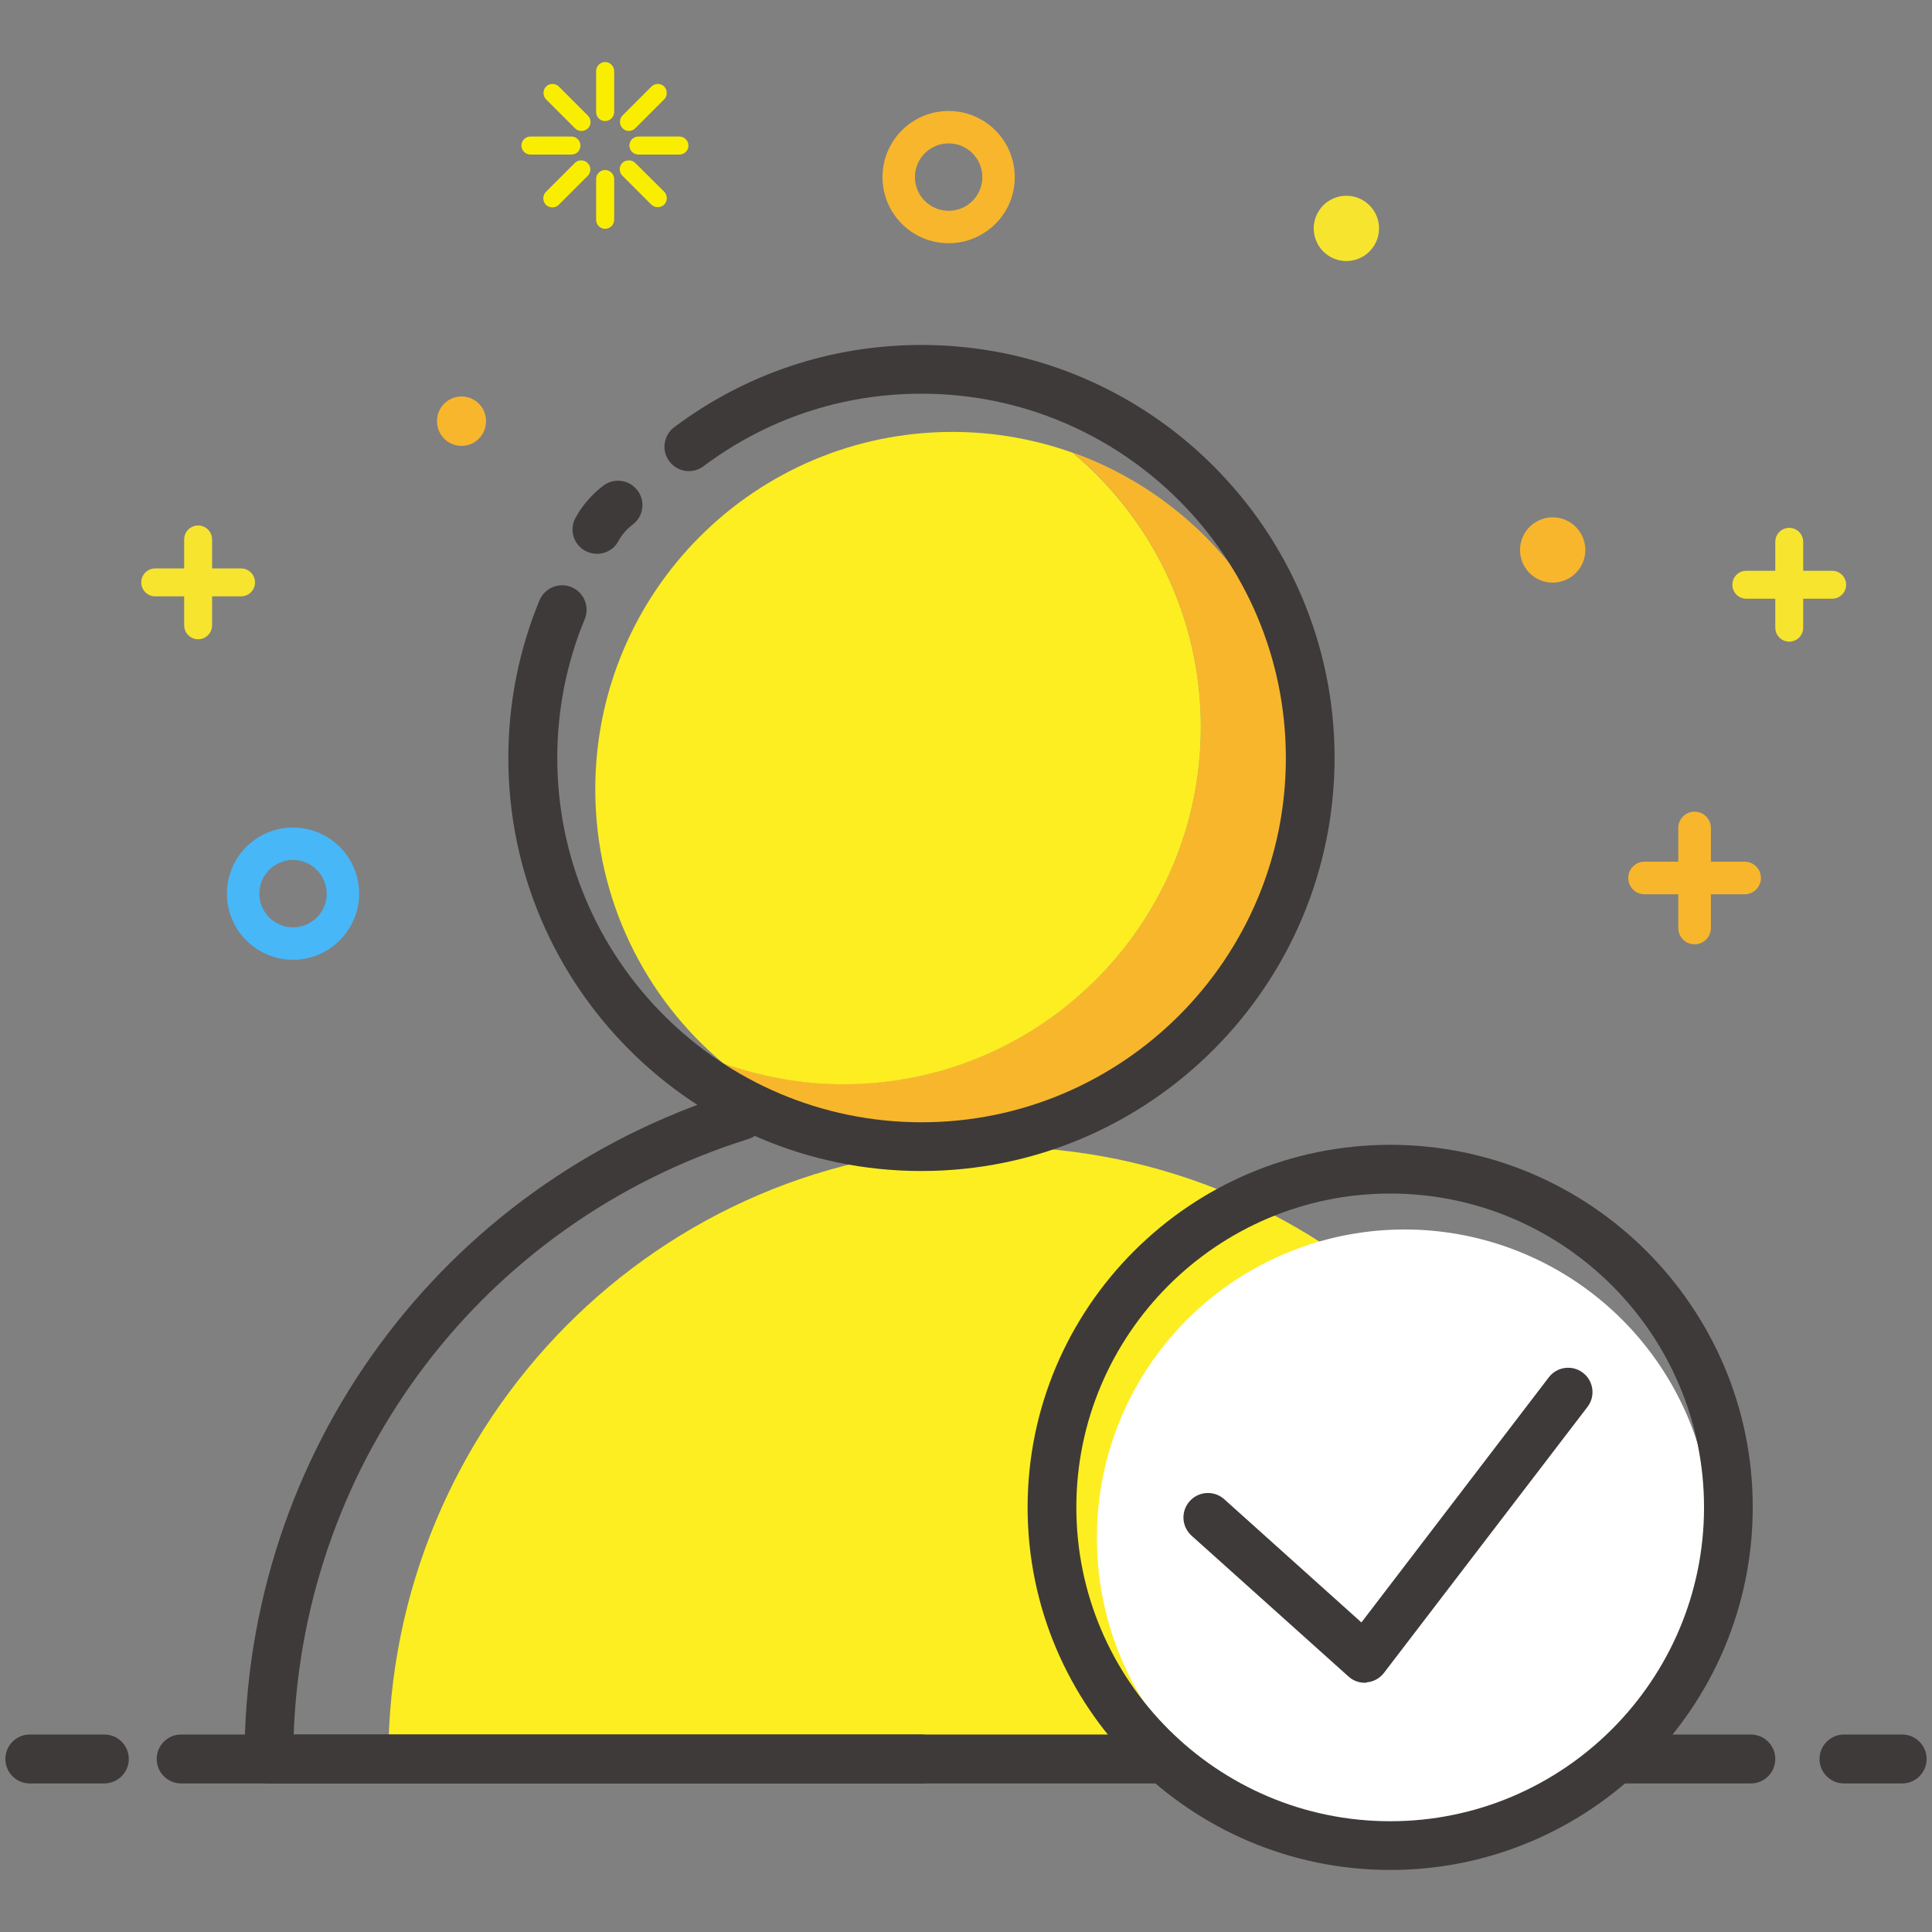 <?xml version="1.0" standalone="no"?><!DOCTYPE svg PUBLIC "-//W3C//DTD SVG 1.1//EN" "http://www.w3.org/Graphics/SVG/1.1/DTD/svg11.dtd"><svg t="1534436490789" class="icon" style="" viewBox="0 0 1024 1024" version="1.1" xmlns="http://www.w3.org/2000/svg" p-id="1163" xmlns:xlink="http://www.w3.org/1999/xlink" width="200" height="200"><rect x="0" y="0" width="1024" height="1024" fill="#808080" stroke="none"/><defs><style type="text/css"></style></defs><path d="M527.36 607.801c-177.607 0-321.536 145.294-321.536 324.494h643.072c0-179.2-143.929-324.494-321.536-324.494z" fill="#FCEE21" p-id="1164"></path><path d="M488.334 945.266H142.564c-7.168 0-12.971-5.803-12.971-12.971 0-162.588 104.107-304.583 259.186-353.28 6.827-2.162 14.108 1.593 16.27 8.42 2.162 6.827-1.707 14.108-8.42 16.27C256.455 647.623 160.996 773.575 155.648 919.324h332.572c7.168 0 12.971 5.803 12.971 12.971s-5.803 12.971-12.857 12.971z" fill="#3E3A39" p-id="1165"></path><path d="M568.548 239.844c41.529 34.702 67.925 86.926 67.925 145.294 0 104.676-84.764 189.44-189.44 189.44-22.3 0-43.804-3.868-63.602-11.036 32.882 27.534 75.207 44.146 121.515 44.146 104.676 0 189.44-84.764 189.44-189.44-0.114-82.261-52.565-152.235-125.838-178.404z" fill="#F8B62D" p-id="1166"></path><path d="M636.473 385.252c0-58.368-26.396-110.592-67.925-145.294-19.911-7.054-41.301-11.036-63.602-11.036-104.676 0-189.44 84.764-189.44 189.44 0 58.368 26.396 110.592 67.925 145.294 19.911 7.054 41.301 11.036 63.602 11.036 104.562 0 189.44-84.878 189.44-189.44z" fill="#FCEE21" p-id="1167"></path><path d="M488.334 620.658c-120.718 0-218.908-98.19-218.908-218.908 0-28.9 5.575-57.003 16.498-83.513 2.731-6.599 10.354-9.785 16.953-7.054 6.599 2.731 9.785 10.354 7.054 16.953-9.671 23.324-14.564 48.128-14.564 73.614 0 106.496 86.585 193.081 193.081 193.081S681.529 508.245 681.529 401.749s-86.585-193.081-193.081-193.081c-42.098 0-82.034 13.312-115.598 38.457-5.689 4.324-13.881 3.072-18.091-2.617-4.324-5.689-3.072-13.881 2.617-18.091 38.116-28.558 83.399-43.577 131.072-43.577 120.718 0 218.908 98.19 218.908 218.908-0.114 120.718-98.304 218.908-219.022 218.908z" fill="#3E3A39" p-id="1168"></path><path d="M316.416 293.547c-2.162 0-4.21-0.569-6.258-1.593-6.258-3.413-8.533-11.264-5.12-17.522 3.641-6.599 8.761-12.516 14.791-17.067 5.689-4.324 13.881-3.072 18.091 2.617 4.324 5.689 3.072 13.881-2.617 18.091-3.186 2.389-5.803 5.461-7.623 8.875-2.276 4.21-6.713 6.599-11.264 6.599z" fill="#3E3A39" p-id="1169"></path><path d="M155.307 508.7c-19.342 0-35.044-15.701-35.044-35.044s15.701-35.044 35.044-35.044 35.044 15.701 35.044 35.044c0 19.228-15.701 35.044-35.044 35.044z m0-52.907c-9.785 0-17.863 7.964-17.863 17.863 0 9.785 7.964 17.863 17.863 17.863 9.785 0 17.863-7.964 17.863-17.863-0.114-9.899-8.078-17.863-17.863-17.863z" fill="#47B7F8" p-id="1170"></path><path d="M127.772 301.284h-15.36v-15.36c0-4.096-3.3-7.396-7.396-7.396s-7.396 3.3-7.396 7.396v15.36h-15.36c-4.096 0-7.396 3.3-7.396 7.396s3.3 7.396 7.396 7.396h15.36v15.36c0 4.096 3.3 7.396 7.396 7.396s7.396-3.3 7.396-7.396v-15.36h15.36c4.096 0 7.396-3.3 7.396-7.396s-3.3-7.396-7.396-7.396zM971.093 302.535H955.733v-15.36c0-4.096-3.3-7.396-7.396-7.396s-7.396 3.3-7.396 7.396v15.36h-15.36c-4.096 0-7.396 3.3-7.396 7.396s3.3 7.396 7.396 7.396H940.942v15.36c0 4.096 3.3 7.396 7.396 7.396s7.396-3.3 7.396-7.396v-15.36h15.36c4.096 0 7.396-3.3 7.396-7.396s-3.3-7.396-7.396-7.396z" fill="#F7E42F" p-id="1171"></path><path d="M924.672 456.704H906.809v-17.863c0-4.779-3.868-8.647-8.647-8.647s-8.647 3.868-8.647 8.647v17.863h-17.863c-4.779 0-8.647 3.868-8.647 8.647s3.868 8.647 8.647 8.647h17.863v17.863c0 4.779 3.868 8.647 8.647 8.647s8.647-3.868 8.647-8.647v-17.863h17.863c4.779 0 8.647-3.868 8.647-8.647s-3.868-8.647-8.647-8.647z" fill="#F8B62D" p-id="1172"></path><path d="M244.622 223.232m-12.971 0a12.971 12.971 0 1 0 25.941 0 12.971 12.971 0 1 0-25.941 0Z" fill="#F8B62D" p-id="1173"></path><path d="M822.955 291.499m-17.294 0a17.294 17.294 0 1 0 34.588 0 17.294 17.294 0 1 0-34.588 0Z" fill="#F8B62D" p-id="1174"></path><path d="M713.614 121.06m-17.294 0a17.294 17.294 0 1 0 34.588 0 17.294 17.294 0 1 0-34.588 0Z" fill="#F7E42F" p-id="1175"></path><path d="M502.784 128.91c-19.342 0-35.044-15.701-35.044-35.044s15.701-35.044 35.044-35.044 35.044 15.701 35.044 35.044c0.114 19.342-15.701 35.044-35.044 35.044z m0-52.907c-9.785 0-17.863 7.964-17.863 17.863 0 9.785 7.964 17.863 17.863 17.863s17.863-7.964 17.863-17.863-7.964-17.863-17.863-17.863z" fill="#F8B62D" p-id="1176"></path><path d="M296.164 45.852c-1.82-1.82-4.892-1.82-6.713 0-0.91 0.91-1.365 2.162-1.365 3.413s0.455 2.503 1.365 3.413l15.36 15.36c0.91 0.91 2.048 1.365 3.413 1.365 1.252 0 2.503-0.455 3.413-1.365 1.82-1.82 1.82-4.892 0-6.713l-15.474-15.474zM336.668 86.357c-0.91-0.91-2.048-1.365-3.413-1.365-1.252 0-2.503 0.455-3.413 1.365-1.82 1.82-1.82 4.892 0 6.713l15.36 15.36c0.91 0.91 2.048 1.365 3.413 1.365 1.252 0 2.503-0.455 3.413-1.365 0.91-0.91 1.365-2.048 1.365-3.413 0-1.252-0.455-2.503-1.365-3.413l-15.36-15.246zM333.255 69.404c1.252 0 2.503-0.455 3.413-1.365l15.36-15.36c0.91-0.91 1.365-2.048 1.365-3.413 0-1.252-0.455-2.503-1.365-3.413-1.82-1.82-4.892-1.82-6.713 0L329.956 61.212c-1.82 1.82-1.82 4.892 0 6.713 0.796 0.91 2.048 1.479 3.3 1.479zM304.697 86.357l-15.36 15.36c-0.91 0.91-1.365 2.162-1.365 3.413s0.455 2.503 1.365 3.413c0.91 0.91 2.048 1.365 3.413 1.365 1.252 0 2.503-0.455 3.413-1.365l15.36-15.36c1.82-1.82 1.82-4.892 0-6.713-1.82-1.934-5.006-1.934-6.827-0.114zM307.655 77.141c0-2.617-2.162-4.779-4.779-4.779h-21.732c-2.617 0-4.779 2.162-4.779 4.779 0 2.617 2.162 4.779 4.779 4.779h21.732c2.731 0 4.779-2.162 4.779-4.779zM360.107 72.363h-21.732c-2.617 0-4.779 2.162-4.779 4.779 0 2.617 2.162 4.779 4.779 4.779h21.732c2.617 0 4.779-2.162 4.779-4.779 0-2.617-2.162-4.779-4.779-4.779zM320.74 32.882c-2.617 0-4.779 2.162-4.779 4.779v21.732c0 2.617 2.162 4.779 4.779 4.779s4.779-2.162 4.779-4.779V37.66c0-2.617-2.162-4.779-4.779-4.779zM320.74 90.112c-2.617 0-4.779 2.162-4.779 4.779v21.618c0 2.617 2.162 4.779 4.779 4.779s4.779-2.162 4.779-4.779v-21.618c0-2.617-2.162-4.779-4.779-4.779z" fill="#FAEE00" p-id="1177"></path><path d="M1008.185 945.266H977.351c-7.168 0-12.971-5.803-12.971-12.971S970.297 919.324 977.351 919.324h30.834c7.168 0 12.971 5.803 12.971 12.971s-5.803 12.971-12.971 12.971zM55.182 945.266H15.815c-7.168 0-12.971-5.803-12.971-12.971S8.647 919.324 15.815 919.324h39.481c7.168 0 12.971 5.803 12.971 12.971s-5.916 12.971-13.084 12.971z" fill="#3E3A39" p-id="1178"></path><path d="M927.972 945.266H96.028c-7.168 0-12.971-5.803-12.971-12.971s5.803-12.971 12.971-12.971h831.943c7.168 0 12.971 5.803 12.971 12.971s-5.803 12.971-12.971 12.971z" fill="#3E3A39" p-id="1179"></path><path d="M744.448 815.104m-163.044 0a163.044 163.044 0 1 0 326.087 0 163.044 163.044 0 1 0-326.087 0Z" fill="#FFFFFF" p-id="1180"></path><path d="M736.825 991.118c-105.927 0-192.171-86.244-192.171-192.171 0-105.927 86.244-192.171 192.171-192.171S928.996 692.907 928.996 798.834c0 106.041-86.13 192.284-192.171 192.284z m0-358.514c-91.705 0-166.343 74.638-166.343 166.343S645.12 965.291 736.825 965.291s166.343-74.638 166.343-166.343c0-91.819-74.638-166.343-166.343-166.343z" fill="#3E3A39" p-id="1181"></path><path d="M723.399 891.904c-3.186 0-6.258-1.138-8.647-3.3l-83.172-74.638c-5.348-4.779-5.803-12.971-1.024-18.318 4.779-5.348 12.971-5.803 18.318-1.024l72.704 65.308 99.328-129.934c4.324-5.689 12.516-6.713 18.091-2.389 5.689 4.324 6.713 12.516 2.389 18.091l-107.861 140.971c-2.162 2.844-5.461 4.665-9.102 5.006-0.228 0.228-0.569 0.228-1.024 0.228z" fill="#3E3A39" p-id="1182"></path></svg>